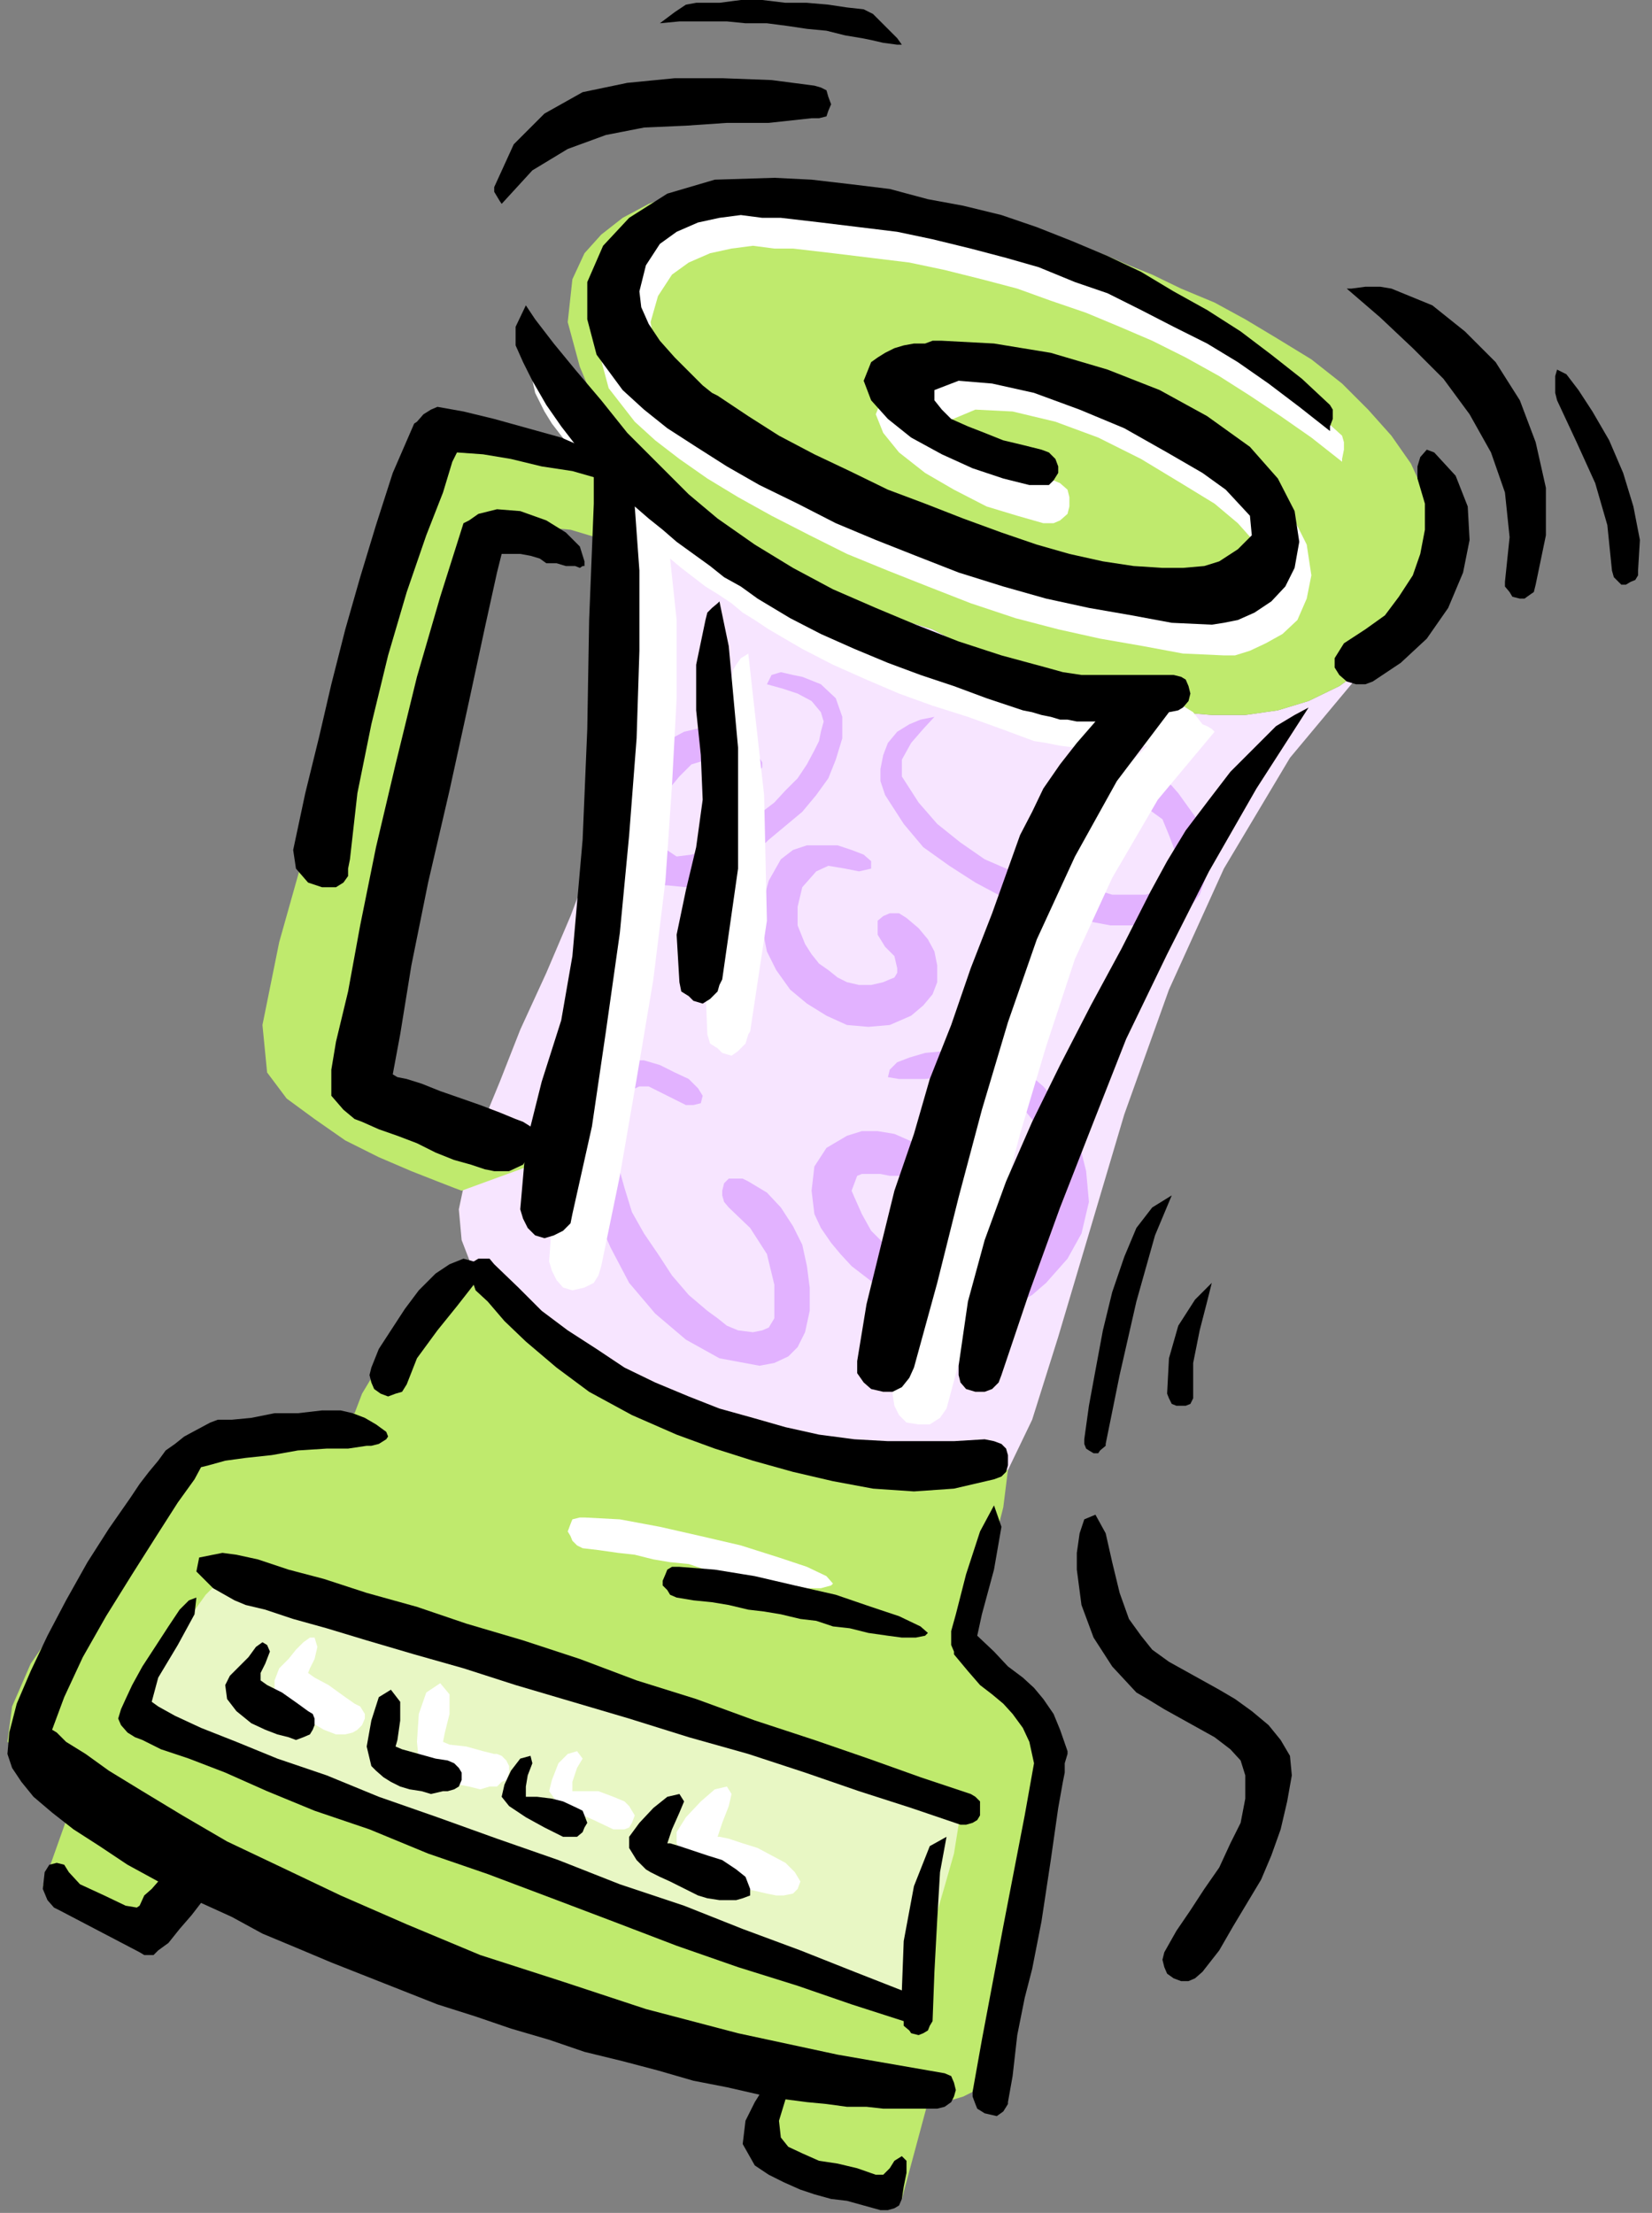 <?xml version="1.0" encoding="UTF-8" standalone="no"?>
<svg
   xmlns:ooo="http://xml.openoffice.org/svg/export"
   xmlns:dc="http://purl.org/dc/elements/1.1/"
   xmlns:cc="http://creativecommons.org/ns#"
   xmlns:rdf="http://www.w3.org/1999/02/22-rdf-syntax-ns#"
   xmlns:svg="http://www.w3.org/2000/svg"
   xmlns="http://www.w3.org/2000/svg"
   xmlns:sodipodi="http://sodipodi.sourceforge.net/DTD/sodipodi-0.dtd"
   xmlns:inkscape="http://www.inkscape.org/namespaces/inkscape"
   version="1.2"
   width="17.75mm"
   height="23.77mm"
   viewBox="0 0 1775 2377"
   preserveAspectRatio="xMidYMid"
   xml:space="preserve"
   id="svg148"
   sodipodi:docname="blender.svg"
   style="fill-rule:evenodd;stroke-width:28.222;stroke-linejoin:round"
   inkscape:version="0.92.5 (2060ec1f9f, 2020-04-08)"><rect x="0" y="0" width="1775" height="2377" fill="#808080" stroke="none"/><sodipodi:namedview
   pagecolor="#ffffff"
   bordercolor="#666666"
   borderopacity="1"
   objecttolerance="10"
   gridtolerance="10"
   guidetolerance="10"
   inkscape:pageopacity="0"
   inkscape:pageshadow="2"
   inkscape:window-width="664"
   inkscape:window-height="487"
   id="namedview150"
   showgrid="false"
   inkscape:zoom="0.2102413"
   inkscape:cx="33.562206"
   inkscape:cy="44.900786"
   inkscape:window-x="0"
   inkscape:window-y="0"
   inkscape:window-maximized="0"
   inkscape:current-layer="svg148" />
 <defs
   class="ClipPathGroup"
   id="defs8">
  <clipPath
   id="presentation_clip_path"
   clipPathUnits="userSpaceOnUse">
   <rect
   x="0"
   y="0"
   width="21000"
   height="29700"
   id="rect2" />
  </clipPath>
  <clipPath
   id="presentation_clip_path_shrink"
   clipPathUnits="userSpaceOnUse">
   <rect
   x="21"
   y="29"
   width="20958"
   height="29641"
   id="rect5" />
  </clipPath>
 </defs>
 <defs
   class="TextShapeIndex"
   id="defs12">
  <g
   ooo:slide="id1"
   ooo:id-list="id3"
   id="g10" />
 </defs>
 <defs
   class="EmbeddedBulletChars"
   id="defs44">
  <g
   id="bullet-char-template-57356"
   transform="matrix(4.8828125e-4,0,0,-4.8828125e-4,0,0)">
   <path
   d="M 580,1141 1163,571 580,0 -4,571 Z"
   id="path14"
   inkscape:connector-curvature="0" />
  </g>
  <g
   id="bullet-char-template-57354"
   transform="matrix(4.8828125e-4,0,0,-4.8828125e-4,0,0)">
   <path
   d="M 8,1128 H 1137 V 0 H 8 Z"
   id="path17"
   inkscape:connector-curvature="0" />
  </g>
  <g
   id="bullet-char-template-10146"
   transform="matrix(4.8828125e-4,0,0,-4.8828125e-4,0,0)">
   <path
   d="M 174,0 602,739 174,1481 1456,739 Z M 1358,739 309,1346 659,739 Z"
   id="path20"
   inkscape:connector-curvature="0" />
  </g>
  <g
   id="bullet-char-template-10132"
   transform="matrix(4.8828125e-4,0,0,-4.8828125e-4,0,0)">
   <path
   d="M 2015,739 1276,0 H 717 l 543,543 H 174 v 393 h 1086 l -543,545 h 557 z"
   id="path23"
   inkscape:connector-curvature="0" />
  </g>
  <g
   id="bullet-char-template-10007"
   transform="matrix(4.8828125e-4,0,0,-4.8828125e-4,0,0)">
   <path
   d="m 0,-2 c -7,16 -16,29 -25,39 l 381,530 c -94,256 -141,385 -141,387 0,25 13,38 40,38 9,0 21,-2 34,-5 21,4 42,12 65,25 l 27,-13 111,-251 280,301 64,-25 24,25 c 21,-10 41,-24 62,-43 C 886,937 835,863 770,784 769,783 710,716 594,584 L 774,223 c 0,-27 -21,-55 -63,-84 l 16,-20 C 717,90 699,76 672,76 641,76 570,178 457,381 L 164,-76 c -22,-34 -53,-51 -92,-51 -42,0 -63,17 -64,51 -7,9 -10,24 -10,44 0,9 1,19 2,30 z"
   id="path26"
   inkscape:connector-curvature="0" />
  </g>
  <g
   id="bullet-char-template-10004"
   transform="matrix(4.8828125e-4,0,0,-4.8828125e-4,0,0)">
   <path
   d="M 285,-33 C 182,-33 111,30 74,156 52,228 41,333 41,471 c 0,78 14,145 41,201 34,71 87,106 158,106 53,0 88,-31 106,-94 l 23,-176 c 8,-64 28,-97 59,-98 l 735,706 c 11,11 33,17 66,17 42,0 63,-15 63,-46 V 965 c 0,-36 -10,-64 -30,-84 L 442,47 C 390,-6 338,-33 285,-33 Z"
   id="path29"
   inkscape:connector-curvature="0" />
  </g>
  <g
   id="bullet-char-template-9679"
   transform="matrix(4.8828125e-4,0,0,-4.8828125e-4,0,0)">
   <path
   d="M 813,0 C 632,0 489,54 383,161 276,268 223,411 223,592 c 0,181 53,324 160,431 106,107 249,161 430,161 179,0 323,-54 432,-161 108,-107 162,-251 162,-431 0,-180 -54,-324 -162,-431 C 1136,54 992,0 813,0 Z"
   id="path32"
   inkscape:connector-curvature="0" />
  </g>
  <g
   id="bullet-char-template-8226"
   transform="matrix(4.8828125e-4,0,0,-4.8828125e-4,0,0)">
   <path
   d="m 346,457 c -73,0 -137,26 -191,78 -54,51 -81,114 -81,188 0,73 27,136 81,188 54,52 118,78 191,78 73,0 134,-26 185,-79 51,-51 77,-114 77,-187 0,-75 -25,-137 -76,-188 -50,-52 -112,-78 -186,-78 z"
   id="path35"
   inkscape:connector-curvature="0" />
  </g>
  <g
   id="bullet-char-template-8211"
   transform="matrix(4.8828125e-4,0,0,-4.8828125e-4,0,0)">
   <path
   d="M -4,459 H 1135 V 606 H -4 Z"
   id="path38"
   inkscape:connector-curvature="0" />
  </g>
  <g
   id="bullet-char-template-61548"
   transform="matrix(4.8828125e-4,0,0,-4.8828125e-4,0,0)">
   <path
   d="m 173,740 c 0,163 58,303 173,419 116,115 255,173 419,173 163,0 302,-58 418,-173 116,-116 174,-256 174,-419 0,-163 -58,-303 -174,-418 C 1067,206 928,148 765,148 601,148 462,206 346,322 231,437 173,577 173,740 Z"
   id="path41"
   inkscape:connector-curvature="0" />
  </g>
 </defs>
 <g
   id="g49"
   transform="translate(-9612,-13661)">
  <g
   id="id2"
   class="Master_Slide">
   <g
   id="bg-id2"
   class="Background" />
   <g
   id="bo-id2"
   class="BackgroundObjects" />
  </g>
 </g>
 <g
   class="SlideGroup"
   id="g146"
   transform="translate(-9612,-13661)">
  <g
   id="g144">
   <g
   id="container-id1">
    <g
   id="id1"
   class="Slide"
   clip-path="url(#presentation_clip_path)">
     <g
   class="Page"
   id="g140">
      <g
   class="Graphic"
   id="g138">
       <g
   id="id3">
        <rect
   class="BoundingBox"
   x="9612"
   y="13661"
   width="1775"
   height="2377"
   id="rect51"
   style="fill:none;stroke:none" />
        <path
   d="m 10281,14141 23,56 12,59 v 61 l -7,63 -13,67 -20,66 -26,66 -25,66 -26,61 -28,61 -22,56 -21,51 -15,48 -8,38 3,33 10,26 43,40 44,36 43,30 46,28 45,21 44,17 43,16 40,10 41,7 36,8 35,3 31,2 28,3 h 25 18 15 l 26,-54 28,-89 33,-111 38,-128 48,-134 59,-130 71,-119 81,-97 -28,20 -33,16 -33,10 -35,5 h -36 l -36,-3 -38,-7 -35,-8 -36,-13 -36,-10 -33,-15 -33,-13 -28,-10 -25,-13 -23,-7 -20,-8 -31,-10 -35,-15 -39,-18 -40,-21 -41,-25 -38,-28 -36,-30 z"
   id="path53"
   inkscape:connector-curvature="0"
   style="fill:#f7e5ff;stroke:none" />
        <path
   d="m 10451,14584 -13,23 -7,25 v 26 l 5,25 10,20 15,21 18,15 21,13 22,10 23,2 23,-2 23,-10 13,-11 10,-12 5,-13 v -18 l -3,-15 -7,-13 -10,-12 -13,-11 -8,-5 h -10 l -7,3 -6,5 v 15 l 8,13 10,10 3,13 v 5 l -3,5 -5,2 -7,3 -13,3 h -13 l -13,-3 -10,-5 -10,-8 -10,-7 -8,-10 -7,-11 -8,-20 v -20 l 5,-21 15,-17 13,-6 18,3 15,3 13,-3 v -8 l -8,-7 -13,-5 -15,-5 h -18 -15 l -15,5 z"
   id="path55"
   inkscape:connector-curvature="0"
   style="fill:#e2b2ff;stroke:none" />
        <path
   d="m 10675,14823 28,18 20,25 16,31 10,30 v 25 l -8,26 -13,20 -17,18 -13,8 -15,7 -16,3 h -15 l -20,-3 -21,-5 -17,-7 -18,-11 -15,-12 -13,-13 -10,-18 -8,-18 -3,-7 3,-8 3,-8 5,-2 h 10 10 l 10,2 h 10 11 l 7,-2 5,-5 3,-8 v -7 l -3,-8 -5,-5 -7,-3 -16,-7 -18,-3 h -17 l -16,5 -22,13 -13,20 -3,26 3,25 7,15 11,16 10,12 12,13 13,10 13,10 15,8 15,8 21,7 20,3 20,2 h 21 l 18,-2 20,-5 18,-10 15,-13 23,-26 15,-27 8,-34 -3,-33 -5,-20 -7,-20 -8,-18 -13,-18 -13,-15 -15,-13 -18,-13 -17,-7 -16,-5 h -20 -20 l -21,2 -17,5 -13,5 -8,8 -2,8 12,2 h 13 15 l 16,-2 h 12 l 16,-3 12,3 z"
   id="path57"
   inkscape:connector-curvature="0"
   style="fill:#e2b2ff;stroke:none" />
        <path
   d="m 10566,14459 -5,13 -3,15 v 13 l 5,15 20,31 21,25 28,20 28,18 30,16 31,12 35,8 33,7 16,3 h 15 15 l 15,-3 16,-2 12,-8 13,-7 10,-13 10,-28 -2,-28 -13,-28 -18,-25 -7,-8 -10,-8 -11,-5 -10,-2 -12,-3 -11,-2 -12,2 -11,3 -5,2 -5,3 -2,5 -3,5 3,5 2,5 5,3 h 5 l 13,2 13,3 10,2 13,3 18,13 7,17 8,21 2,20 -7,10 -8,5 -10,5 -10,3 h -13 -10 -13 l -10,-3 -33,-5 -33,-7 -31,-10 -30,-13 -26,-18 -25,-20 -20,-23 -18,-28 v -18 l 10,-18 13,-15 12,-13 -15,3 -12,5 -13,8 z"
   id="path59"
   inkscape:connector-curvature="0"
   style="fill:#e2b2ff;stroke:none" />
        <path
   d="m 10273,14805 -15,13 -13,18 -7,20 -3,20 5,41 10,43 18,41 20,38 28,33 33,28 36,20 43,8 16,-3 15,-7 10,-10 8,-16 5,-23 v -25 l -3,-23 -5,-23 -10,-20 -13,-20 -15,-16 -20,-12 -6,-3 h -7 -8 l -5,5 -2,8 v 5 l 2,7 5,6 23,22 18,28 8,33 v 36 l -3,5 -3,5 -7,3 -10,2 -16,-2 -12,-5 -10,-8 -11,-8 -20,-17 -18,-21 -15,-23 -15,-22 -13,-23 -8,-26 -7,-25 -5,-28 v -15 l 2,-13 8,-13 7,-10 11,-5 h 10 l 10,5 10,5 10,5 10,5 h 8 l 8,-2 2,-8 -5,-8 -10,-10 -15,-7 -16,-8 -17,-5 h -16 z"
   id="path61"
   inkscape:connector-curvature="0"
   style="fill:#e2b2ff;stroke:none" />
        <path
   d="m 10494,14426 3,10 -3,11 -2,10 -5,10 -8,15 -10,15 -13,13 -12,13 -13,10 -15,13 -16,10 -15,10 -15,8 -15,5 -16,2 -15,-10 -10,-18 2,-20 11,-20 15,-18 13,-13 17,-5 18,3 13,12 5,3 5,2 h 5 l 5,-2 5,-5 3,-5 v -5 l -3,-5 -7,-13 -11,-10 -10,-8 -12,-3 h -16 l -12,3 -13,3 -13,7 -28,28 -20,36 -5,35 7,31 16,18 12,7 11,3 h 2 l 20,2 18,-5 21,-7 15,-11 18,-12 17,-16 18,-15 18,-15 15,-18 13,-18 8,-20 7,-23 v -23 l -7,-20 -16,-15 -20,-8 -10,-2 -13,-3 -10,3 -5,10 18,5 15,5 15,8 z"
   id="path63"
   inkscape:connector-curvature="0"
   style="fill:#e2b2ff;stroke:none" />
        <path
   d="m 10278,14144 3,102 -5,-3 -13,-2 -18,-5 -20,-6 -23,-2 -23,-3 h -18 l -12,3 -16,43 -23,74 -25,89 -25,99 -26,97 -18,86 -10,64 v 30 l 15,13 26,13 35,15 36,15 36,15 30,10 21,8 7,3 -104,38 -8,-3 -18,-7 -28,-11 -35,-15 -36,-18 -33,-23 -30,-22 -21,-28 -5,-51 18,-89 31,-110 38,-119 40,-114 39,-100 25,-68 10,-26 h 23 28 l 31,3 h 30 l 25,2 h 26 l 15,3 z"
   id="path65"
   inkscape:connector-curvature="0"
   style="fill:#bfea6d;stroke:none" />
        <path
   d="m 9696,15580 -10,-7 -13,-5 -10,-8 -8,-5 -10,-8 -10,-5 -8,-5 -7,-5 5,-38 20,-46 33,-48 36,-51 38,-46 33,-40 28,-31 15,-18 8,-7 15,-8 15,-5 21,-5 23,-5 25,-3 28,-2 h 30 l 8,-21 15,-25 18,-28 23,-25 23,-23 20,-21 13,-12 5,-5 43,40 44,36 43,30 46,28 45,21 44,17 43,16 40,10 41,7 36,8 35,3 31,2 28,3 h 25 18 15 l -5,40 -15,59 -15,53 -5,31 2,10 8,13 13,12 12,16 13,15 15,15 10,13 11,10 5,20 -5,36 -8,51 -13,56 -18,63 -15,59 -15,53 -13,43 -10,5 -10,3 -13,3 h -15 l -28,104 -145,-49 13,-76 -36,-10 -36,-10 -38,-13 -40,-13 -39,-12 -40,-16 -41,-15 -41,-18 -43,-17 -41,-16 -40,-20 -38,-18 -41,-18 -38,-17 -36,-18 -35,-18 -46,81 -122,-43 z"
   id="path67"
   inkscape:connector-curvature="0"
   style="fill:#bfea6d;stroke:none" />
        <path
   d="m 10787,13930 15,6 23,10 25,10 31,15 36,15 33,18 35,21 36,22 33,26 28,28 25,28 21,30 15,33 8,33 -3,36 -13,38 -12,23 -16,20 -12,21 -16,15 -28,20 -33,16 -33,10 -35,5 h -36 l -36,-3 -38,-7 -35,-8 -36,-13 -36,-10 -33,-15 -33,-13 -28,-10 -25,-13 -23,-7 -20,-8 -31,-10 -35,-15 -39,-18 -40,-21 -41,-25 -38,-28 -36,-30 -30,-34 -26,-38 -20,-48 -13,-48 5,-46 13,-28 18,-20 23,-18 28,-15 30,-11 36,-7 38,-3 h 38 l 43,3 41,5 43,5 46,10 41,10 43,11 41,15 z"
   id="path69"
   inkscape:connector-curvature="0"
   style="fill:#bfea6d;stroke:none" />
        <path
   d="m 9864,15344 -5,5 -11,10 -15,15 -15,21 -18,23 -13,25 -10,23 -2,23 18,13 33,15 43,23 51,23 58,28 66,30 69,31 69,28 71,30 68,28 64,25 59,21 53,18 43,12 31,5 h 20 l 5,-25 8,-33 12,-36 11,-38 10,-35 5,-31 v -23 l -8,-10 -20,-5 -28,-8 -36,-10 -43,-10 -46,-13 -51,-15 -53,-15 -58,-15 -59,-18 -58,-18 -59,-20 -56,-18 -56,-21 -53,-20 -48,-18 z"
   id="path71"
   inkscape:connector-curvature="0"
   style="fill:#e8f7c4;stroke:none" />
        <path
   d="m 10400,14380 -10,49 v 48 l 5,51 3,48 -8,51 -10,46 -10,48 2,51 3,10 8,5 5,5 10,3 7,-5 8,-8 3,-10 2,-3 18,-119 -3,-135 -12,-107 -5,-45 -3,2 -5,3 -5,7 z"
   id="path73"
   inkscape:connector-curvature="0"
   style="fill:#ffffff;stroke:none" />
        <path
   d="m 10332,14261 7,66 v 84 l -5,94 -7,102 -13,106 -18,107 -18,104 -20,97 -3,10 -5,8 -10,5 -13,3 -10,-3 -7,-8 -5,-10 -3,-10 5,-69 18,-68 20,-66 13,-69 10,-125 5,-119 3,-117 5,-125 v -15 l -3,-15 -2,-13 5,-13 -13,-12 -13,-13 -10,-13 -10,-10 -10,-13 -10,-12 -10,-13 -8,-13 -10,-20 -5,-23 v -23 l 7,-15 10,18 18,23 23,30 28,33 31,33 33,36 33,30 30,26 41,28 41,25 43,23 46,20 43,18 46,18 45,15 49,13 18,3 h 20 25 23 23 l 20,2 16,10 10,13 5,2 5,3 3,3 v 0 l -61,73 -49,84 -40,87 -31,94 -28,94 -25,96 -26,94 -25,94 -3,11 -7,10 -11,7 h -12 l -13,-2 -8,-8 -5,-10 -2,-13 10,-61 15,-61 15,-61 21,-61 20,-58 20,-59 23,-61 23,-58 10,-31 13,-28 13,-28 13,-30 17,-25 18,-26 20,-25 23,-23 -15,2 h -15 -15 -18 -15 l -16,-2 -15,-3 -13,-2 -35,-13 -36,-13 -38,-12 -36,-13 -35,-15 -36,-16 -33,-17 -36,-21 -15,-10 -13,-8 -12,-10 -15,-10 -13,-8 -13,-10 -13,-10 z"
   id="path75"
   inkscape:connector-curvature="0"
   style="fill:#ffffff;stroke:none" />
        <path
   d="m 10240,15291 h -5 l -8,2 -2,5 -3,8 3,5 2,5 5,5 6,3 17,2 21,3 18,2 20,5 18,3 20,2 18,6 20,2 15,5 21,3 18,5 20,2 15,3 h 15 l 11,-3 2,-2 -7,-8 -21,-10 -30,-10 -41,-13 -43,-10 -44,-10 -43,-8 z"
   id="path77"
   inkscape:connector-curvature="0"
   style="fill:#ffffff;stroke:none" />
        <path
   d="m 9922,15443 -10,10 -5,13 v 13 l 10,12 15,13 16,8 12,7 13,5 h 10 l 8,-2 5,-3 5,-5 3,-7 v -5 l -5,-8 -6,-3 -10,-7 -18,-13 -15,-8 -7,-5 2,-5 5,-10 3,-13 -3,-10 h -5 l -7,5 -8,8 z"
   id="path79"
   inkscape:connector-curvature="0"
   style="fill:#ffffff;stroke:none" />
        <path
   d="m 10085,15469 -15,10 -8,23 -2,30 2,20 5,6 8,7 7,5 11,5 12,3 11,2 12,3 10,-3 h 8 l 5,-5 5,-2 3,-8 v -7 l -3,-6 -5,-5 -5,-2 h -3 l -12,-3 -18,-5 -18,-2 -7,-3 2,-10 5,-20 v -21 z"
   id="path81"
   inkscape:connector-curvature="0"
   style="fill:#ffffff;stroke:none" />
        <path
   d="m 10202,15585 8,11 17,10 23,10 21,10 h 5 7 l 5,-2 3,-5 3,-8 -3,-5 -3,-5 -5,-5 -12,-5 -16,-6 h -15 -13 v -10 l 5,-15 6,-10 -6,-8 -10,3 -10,10 -7,18 z"
   id="path83"
   inkscape:connector-curvature="0"
   style="fill:#ffffff;stroke:none" />
        <path
   d="m 10339,15629 v 12 l 8,13 10,8 5,2 10,5 11,5 10,6 10,5 10,5 10,2 13,3 10,2 h 8 l 10,-2 5,-5 3,-8 -6,-10 -10,-10 -15,-8 -15,-8 -16,-5 -15,-5 -10,-2 h -2 l 5,-15 7,-18 3,-13 -5,-8 -13,3 -15,13 -16,17 z"
   id="path85"
   inkscape:connector-curvature="0"
   style="fill:#ffffff;stroke:none" />
        <path
   d="m 10637,14063 h -10 -8 l -13,2 h -10 l -10,5 -10,3 -8,5 -7,8 -8,20 8,20 17,21 28,22 31,18 35,18 33,10 28,8 h 11 l 7,-3 8,-7 2,-8 v -10 l -2,-8 -8,-7 -7,-3 -18,-5 -21,-3 -20,-7 -18,-5 -15,-10 -13,-8 -7,-13 -3,-12 31,-13 40,2 46,11 46,17 46,23 43,26 36,22 25,21 25,28 3,20 -15,13 -21,13 -15,5 -23,2 h -23 l -30,-2 -33,-5 -36,-8 -35,-10 -39,-13 -40,-13 -41,-15 -41,-18 -40,-18 -38,-20 -39,-20 -33,-21 -33,-20 -5,-2 -10,-11 -13,-12 -18,-16 -15,-17 -13,-21 -7,-17 -3,-18 8,-28 15,-23 18,-13 23,-10 23,-5 23,-3 23,3 h 20 l 43,5 41,5 41,5 38,8 40,10 38,10 36,13 38,13 36,15 35,15 36,18 36,20 33,21 33,22 33,23 33,26 v -3 l 2,-10 v -8 l -2,-7 -31,-28 -33,-26 -33,-25 -35,-23 -36,-20 -36,-21 -35,-17 -38,-16 -38,-15 -39,-13 -40,-10 -38,-7 -41,-11 -41,-5 -43,-5 -41,-2 -63,2 -51,16 -41,25 -28,33 -18,38 v 38 l 11,41 28,36 22,20 26,20 30,21 33,20 36,20 41,21 40,20 44,18 43,17 46,18 48,16 46,12 45,10 46,8 43,8 44,2 h 12 l 16,-5 17,-8 18,-10 16,-15 10,-23 5,-25 -5,-33 -18,-36 -31,-35 -45,-31 -51,-28 -56,-23 -61,-18 -61,-10 z"
   id="path87"
   inkscape:connector-curvature="0"
   style="fill:#ffffff;stroke:none" />
        <path
   d="m 10171,14210 -25,-2 -20,5 -10,7 -6,3 -25,79 -25,86 -23,94 -21,89 -17,84 -13,71 -13,54 -5,30 v 28 l 13,15 12,10 8,3 18,8 20,7 21,8 20,10 20,8 18,5 15,5 10,2 h 16 l 15,-7 8,-13 5,-10 -3,-10 -2,-8 -8,-5 -8,-3 -17,-7 -21,-8 -20,-7 -23,-8 -20,-8 -16,-5 -10,-2 -5,-3 8,-43 12,-74 18,-89 23,-99 21,-96 17,-79 13,-59 5,-20 h 10 10 l 11,2 10,3 7,5 h 11 l 10,3 h 10 l 5,2 3,-2 h 2 v -5 l -5,-16 -15,-15 -21,-13 z"
   id="path89"
   inkscape:connector-curvature="0"
   style="fill:#000000;stroke:none" />
        <path
   d="m 10848,14619 -31,61 -33,61 -33,64 -30,61 -28,64 -23,63 -18,66 -10,69 v 10 l 2,8 6,7 10,3 h 10 l 8,-3 7,-7 3,-8 30,-89 33,-91 36,-92 35,-89 44,-91 45,-89 51,-89 56,-87 -15,8 -20,12 -23,23 -26,26 -23,30 -25,33 -20,33 z"
   id="path91"
   inkscape:connector-curvature="0"
   style="fill:#000000;stroke:none" />
        <path
   d="m 10121,15041 -18,23 -21,26 -22,30 -11,28 -5,8 -7,2 -8,3 -8,-3 -7,-5 -3,-7 -2,-8 2,-8 8,-20 13,-20 15,-23 15,-20 18,-18 15,-10 15,-6 11,3 5,-3 h 7 5 l 5,6 26,25 25,25 28,21 31,20 30,20 33,16 36,15 33,13 36,10 35,10 36,8 38,5 36,2 h 35 36 l 33,-2 10,2 8,3 5,5 2,7 v 11 l -2,7 -5,5 -8,3 -43,10 -43,3 -44,-3 -43,-8 -43,-10 -43,-12 -41,-13 -41,-15 -48,-21 -46,-25 -35,-26 -33,-28 -23,-22 -18,-21 -13,-12 z"
   id="path93"
   inkscape:connector-curvature="0"
   style="fill:#000000;stroke:none" />
        <path
   d="m 10342,15344 h -8 l -5,3 -2,5 -3,7 v 5 l 5,5 3,5 7,3 18,3 20,2 18,3 21,5 17,2 18,3 21,5 17,2 18,6 18,2 20,5 21,3 15,2 h 15 l 10,-2 3,-3 -8,-7 -23,-11 -30,-10 -38,-13 -44,-10 -43,-10 -43,-7 z"
   id="path95"
   inkscape:connector-curvature="0"
   style="fill:#000000;stroke:none" />
        <path
   d="m 9864,15380 12,5 21,5 30,10 36,10 43,13 51,15 53,15 56,18 61,18 61,18 64,20 64,18 61,20 58,20 56,18 53,18 h 6 l 7,-2 5,-3 3,-5 v -8 -7 l -5,-5 -5,-3 -54,-18 -56,-20 -58,-20 -64,-21 -63,-23 -64,-20 -61,-23 -61,-20 -61,-18 -53,-18 -54,-15 -46,-15 -38,-10 -33,-11 -23,-5 -15,-2 -25,5 -3,15 18,18 z"
   id="path97"
   inkscape:connector-curvature="0"
   style="fill:#000000;stroke:none" />
        <path
   d="m 10583,15832 -56,-18 -58,-20 -64,-20 -66,-23 -68,-26 -66,-25 -69,-26 -64,-22 -63,-26 -59,-20 -51,-21 -45,-20 -39,-15 -30,-10 -20,-10 -8,-3 -8,-5 -7,-8 -3,-7 3,-10 5,-11 7,-15 11,-20 15,-23 13,-20 12,-18 10,-10 8,-3 -2,18 -18,33 -21,35 -7,26 7,5 18,10 28,13 38,15 44,18 53,18 56,23 63,22 64,23 66,23 66,26 69,23 63,25 62,23 58,23 51,20 2,-53 11,-59 17,-43 18,-10 -7,38 -3,51 -3,56 -2,53 -3,5 -2,5 -5,3 -5,2 -8,-2 -2,-3 -6,-5 z"
   id="path99"
   inkscape:connector-curvature="0"
   style="fill:#000000;stroke:none" />
        <path
   d="m 9869,15451 -10,10 -5,10 2,15 10,13 16,13 15,7 13,5 12,3 8,3 8,-3 7,-3 3,-5 2,-5 v -7 l -2,-5 -5,-3 -11,-8 -17,-12 -16,-8 -7,-5 v -8 l 5,-10 5,-13 -3,-7 -5,-3 -7,5 -8,11 z"
   id="path101"
   inkscape:connector-curvature="0"
   style="fill:#000000;stroke:none" />
        <path
   d="m 10032,15476 -13,8 -8,25 -5,28 5,21 5,5 8,7 8,5 10,5 10,3 13,2 10,3 13,-3 h 5 l 7,-2 5,-3 3,-7 v -8 l -3,-5 -5,-5 -7,-3 v 0 l -13,-2 -18,-5 -18,-5 -7,-3 2,-7 3,-21 v -20 z"
   id="path103"
   inkscape:connector-curvature="0"
   style="fill:#000000;stroke:none" />
        <path
   d="m 10151,15591 8,10 18,12 20,11 20,10 h 8 7 l 6,-5 2,-5 3,-5 -3,-8 -2,-5 -6,-3 -15,-7 -12,-3 -16,-2 h -12 v -11 l 2,-12 5,-13 -2,-8 -11,3 -10,13 -7,15 z"
   id="path105"
   inkscape:connector-curvature="0"
   style="fill:#000000;stroke:none" />
        <path
   d="m 10288,15634 v 12 l 8,13 10,10 5,3 10,5 11,5 10,5 10,5 10,5 10,3 13,2 h 10 8 l 7,-2 8,-3 v -7 l -5,-13 -10,-8 -15,-10 -16,-5 -15,-5 -15,-5 -10,-3 h -3 l 5,-15 8,-18 5,-12 -5,-8 -13,3 -15,12 -15,16 z"
   id="path107"
   inkscape:connector-curvature="0"
   style="fill:#000000;stroke:none" />
        <path
   d="m 10370,14327 -10,48 v 49 l 5,48 2,48 -7,51 -11,46 -10,48 3,51 2,10 8,5 5,5 10,3 8,-5 8,-8 2,-7 3,-6 17,-119 v -130 l -10,-109 -10,-48 -2,2 -6,5 -5,5 z"
   id="path109"
   inkscape:connector-curvature="0"
   style="fill:#000000;stroke:none" />
        <path
   d="m 11135,14175 8,27 v 28 l -5,26 -8,23 -15,23 -15,20 -21,15 -23,15 -5,8 -5,8 v 10 l 5,8 8,7 10,3 h 10 l 8,-3 30,-20 28,-26 23,-33 16,-38 7,-35 -2,-36 -13,-33 -23,-25 -8,-3 -7,8 -3,10 z"
   id="path111"
   inkscape:connector-curvature="0"
   style="fill:#000000;stroke:none" />
        <path
   d="m 10151,13880 33,-36 38,-23 41,-15 41,-8 45,-2 44,-3 h 45 l 46,-5 h 8 l 8,-2 2,-6 3,-7 -3,-8 -2,-7 -6,-3 -7,-2 -46,-6 -53,-2 h -51 l -51,5 -48,10 -41,23 -33,33 -21,46 v 5 l 3,5 3,5 z"
   id="path113"
   inkscape:connector-curvature="0"
   style="fill:#000000;stroke:none" />
        <path
   d="m 10372,13684 h 21 l 20,2 h 23 l 23,3 20,3 21,2 20,5 18,3 10,2 13,3 15,2 h 5 l -5,-7 -13,-13 -13,-13 -10,-5 -18,-2 -20,-3 -23,-2 h -23 l -25,-3 h -23 l -23,3 h -20 -5 l -11,2 -12,8 -16,12 21,-2 h 18 10 z"
   id="path115"
   inkscape:connector-curvature="0"
   style="fill:#000000;stroke:none" />
        <path
   d="m 11059,13971 36,31 35,33 33,33 28,38 23,41 15,43 5,48 -5,48 v 5 l 5,6 3,5 8,2 h 5 l 7,-5 3,-2 2,-8 11,-53 v -51 l -11,-49 -17,-45 -26,-41 -33,-33 -35,-28 -44,-18 -12,-2 h -16 l -15,2 z"
   id="path117"
   inkscape:connector-curvature="0"
   style="fill:#000000;stroke:none" />
        <path
   d="m 11285,14091 21,45 20,44 13,45 5,49 2,7 3,3 5,5 h 5 l 5,-3 5,-2 3,-5 v -5 l 2,-33 -7,-36 -11,-36 -15,-35 -18,-31 -15,-23 -13,-17 -10,-5 -2,7 v 8 10 z"
   id="path119"
   inkscape:connector-curvature="0"
   style="fill:#000000;stroke:none" />
        <path
   d="m 10871,14945 -21,13 -17,22 -13,31 -13,38 -10,41 -8,43 -7,38 -5,36 v 5 l 2,5 3,2 5,3 h 5 l 2,-3 6,-5 v -2 l 15,-74 18,-79 20,-71 z"
   id="path121"
   inkscape:connector-curvature="0"
   style="fill:#000000;stroke:none" />
        <path
   d="m 10866,15158 2,5 3,6 5,2 h 5 5 l 5,-2 3,-6 v -5 -33 l 7,-35 8,-31 5,-20 -18,18 -18,28 -10,35 z"
   id="path123"
   inkscape:connector-curvature="0"
   style="fill:#000000;stroke:none" />
        <path
   d="m 10624,14027 h -10 l -8,3 h -12 l -11,2 -10,3 -10,5 -8,5 -7,5 -8,20 8,21 18,20 25,20 33,18 33,15 33,11 28,7 h 10 11 l 5,-5 5,-8 v -7 l -3,-8 -7,-7 -8,-3 -20,-5 -21,-5 -20,-8 -18,-7 -18,-8 -10,-10 -8,-10 v -11 l 26,-10 36,3 45,10 49,18 48,20 46,26 38,22 25,18 26,28 2,21 -15,15 -20,13 -16,5 -23,2 h -22 l -31,-2 -33,-5 -36,-8 -35,-10 -38,-13 -41,-15 -41,-16 -40,-15 -41,-20 -38,-18 -38,-20 -33,-21 -33,-22 -6,-3 -10,-8 -12,-12 -18,-18 -16,-18 -12,-18 -8,-18 -2,-17 7,-28 15,-23 18,-13 23,-10 23,-5 23,-3 23,3 h 20 l 43,5 41,5 41,5 38,8 41,10 38,10 35,10 39,16 35,12 36,18 35,18 36,18 33,20 33,23 33,25 33,26 v -5 l 3,-8 v -10 l -3,-5 -30,-28 -33,-26 -33,-25 -36,-23 -36,-20 -35,-21 -36,-17 -38,-16 -38,-15 -38,-13 -41,-10 -38,-7 -41,-11 -41,-5 -43,-5 -40,-2 -64,2 -51,15 -41,26 -28,30 -17,39 v 40 l 10,38 28,38 23,21 25,20 31,20 33,21 35,20 41,20 41,21 43,18 43,17 46,18 48,15 46,13 46,10 46,8 43,8 43,2 13,-2 15,-3 18,-8 18,-12 15,-16 10,-20 5,-28 -5,-33 -18,-35 -30,-34 -46,-33 -51,-28 -56,-22 -61,-18 -61,-10 z"
   id="path125"
   inkscape:connector-curvature="0"
   style="fill:#000000;stroke:none" />
        <path
   d="m 9828,15705 33,15 33,18 36,15 38,16 38,15 38,15 38,15 41,13 38,13 41,12 38,13 41,10 38,10 38,11 36,7 35,8 -5,8 -10,20 -3,25 13,23 15,10 16,8 18,8 15,5 18,5 17,2 18,5 18,5 h 8 l 7,-2 5,-3 3,-7 2,-13 3,-15 v -13 l -5,-5 -8,5 -5,8 -7,7 h -8 l -20,-7 -21,-5 -20,-3 -18,-8 -15,-7 -8,-10 -2,-18 7,-23 23,3 21,2 22,3 h 21 l 18,2 h 17 18 15 8 l 8,-2 7,-5 3,-6 2,-7 -2,-8 -3,-7 -7,-3 -115,-20 -107,-23 -99,-26 -91,-30 -87,-28 -79,-33 -71,-31 -63,-30 -59,-28 -48,-28 -43,-26 -36,-22 -25,-18 -21,-13 -10,-10 -5,-3 13,-35 20,-43 25,-44 28,-45 26,-41 23,-36 18,-25 7,-13 8,-2 18,-5 22,-3 28,-3 28,-5 31,-2 h 23 l 20,-3 h 5 l 8,-2 8,-5 2,-3 -2,-5 -11,-8 -12,-7 -13,-5 -13,-3 h -20 l -26,3 h -25 l -25,5 -21,2 h -15 l -8,3 -15,8 -13,7 -10,8 -10,7 -8,11 -10,12 -10,13 -10,15 -23,33 -23,36 -23,41 -20,38 -18,38 -15,35 -8,31 -2,23 5,15 10,15 13,16 20,17 23,18 28,18 30,20 33,18 -7,8 -8,7 -5,11 -3,2 -12,-2 -23,-11 -26,-12 -12,-13 -5,-8 -8,-2 -8,2 -5,8 -2,18 5,12 7,8 6,3 86,45 5,3 h 5 5 l 5,-5 11,-8 12,-15 13,-15 z"
   id="path127"
   inkscape:connector-curvature="0"
   style="fill:#000000;stroke:none" />
        <path
   d="m 10634,15413 v 7 8 l 3,7 v 3 0 0 0 0 l 15,18 13,15 13,10 12,10 10,11 11,15 7,15 5,23 -10,56 -23,119 -23,122 -10,56 v 5 l 3,8 2,5 8,5 13,3 7,-5 5,-8 v -2 l 5,-28 5,-44 8,-40 8,-31 10,-51 10,-66 8,-56 5,-28 2,-10 v -10 l 3,-10 v -3 l -8,-23 -7,-17 -11,-16 -10,-12 -12,-11 -16,-12 -15,-16 -18,-17 5,-23 13,-48 8,-46 -8,-23 -15,28 -15,46 -11,43 z"
   id="path129"
   inkscape:connector-curvature="0"
   style="fill:#000000;stroke:none" />
        <path
   d="m 10769,15347 5,38 13,35 20,31 26,28 12,7 18,11 18,10 18,10 18,10 17,13 11,12 5,16 v 25 l -5,26 -11,22 -12,26 -16,23 -15,23 -15,22 -13,23 -2,8 2,8 3,7 7,5 8,3 h 8 l 7,-3 8,-7 18,-23 15,-26 15,-25 15,-25 11,-26 10,-28 7,-30 5,-28 -2,-21 -10,-17 -13,-16 -18,-15 -18,-13 -17,-10 -18,-10 -18,-10 -18,-10 -18,-13 -12,-15 -13,-18 -10,-28 -8,-33 -7,-31 -11,-20 -12,5 -5,15 -3,21 z"
   id="path131"
   inkscape:connector-curvature="0"
   style="fill:#000000;stroke:none" />
        <path
   d="m 10250,14162 v 10 10 10 10 l -5,125 -2,117 -5,119 -11,125 -12,69 -21,66 -17,68 -6,69 3,10 5,10 8,8 10,3 10,-3 10,-5 8,-8 2,-10 21,-94 15,-102 15,-106 10,-105 8,-104 3,-94 v -86 l -5,-69 15,13 15,12 15,13 18,13 18,13 15,12 18,10 18,13 35,21 33,17 36,16 36,15 35,13 36,12 35,13 39,13 10,2 10,3 10,2 10,3 h 8 l 10,2 h 10 10 l -20,23 -18,23 -18,26 -12,25 -13,25 -10,28 -10,28 -10,28 -23,59 -21,61 -23,58 -17,59 -21,61 -15,61 -15,61 -10,61 v 13 l 7,10 8,7 13,3 h 10 l 10,-5 8,-10 5,-11 25,-91 23,-92 25,-94 28,-94 31,-89 41,-89 45,-81 56,-74 10,-2 5,-3 6,-7 2,-8 -2,-8 -3,-7 -5,-3 -8,-2 h -5 -10 -18 -20 -23 -23 l -20,-3 -18,-5 -48,-13 -46,-15 -46,-18 -43,-18 -46,-20 -43,-23 -41,-25 -40,-28 -31,-26 -33,-33 -33,-33 -28,-35 -28,-33 -23,-28 -20,-26 -10,-15 -11,23 v 20 l 8,18 10,20 15,26 16,23 17,22 z"
   id="path133"
   inkscape:connector-curvature="0"
   style="fill:#000000;stroke:none" />
        <path
   d="m 10082,14098 -7,3 -8,5 -7,8 -3,2 -23,53 -18,56 -17,56 -16,56 -15,59 -13,56 -15,61 -13,61 3,20 13,15 15,5 h 15 l 8,-5 5,-7 v -8 l 2,-10 8,-71 15,-74 18,-74 20,-68 21,-61 18,-46 10,-33 5,-10 28,2 30,5 33,8 33,5 28,8 23,5 h 16 l 5,-5 -8,-8 -20,-13 -26,-10 -30,-13 -36,-10 -36,-10 -33,-8 z"
   id="path135"
   inkscape:connector-curvature="0"
   style="fill:#000000;stroke:none" />
       </g>
      </g>
     </g>
    </g>
   </g>
  </g>
 </g>
</svg>